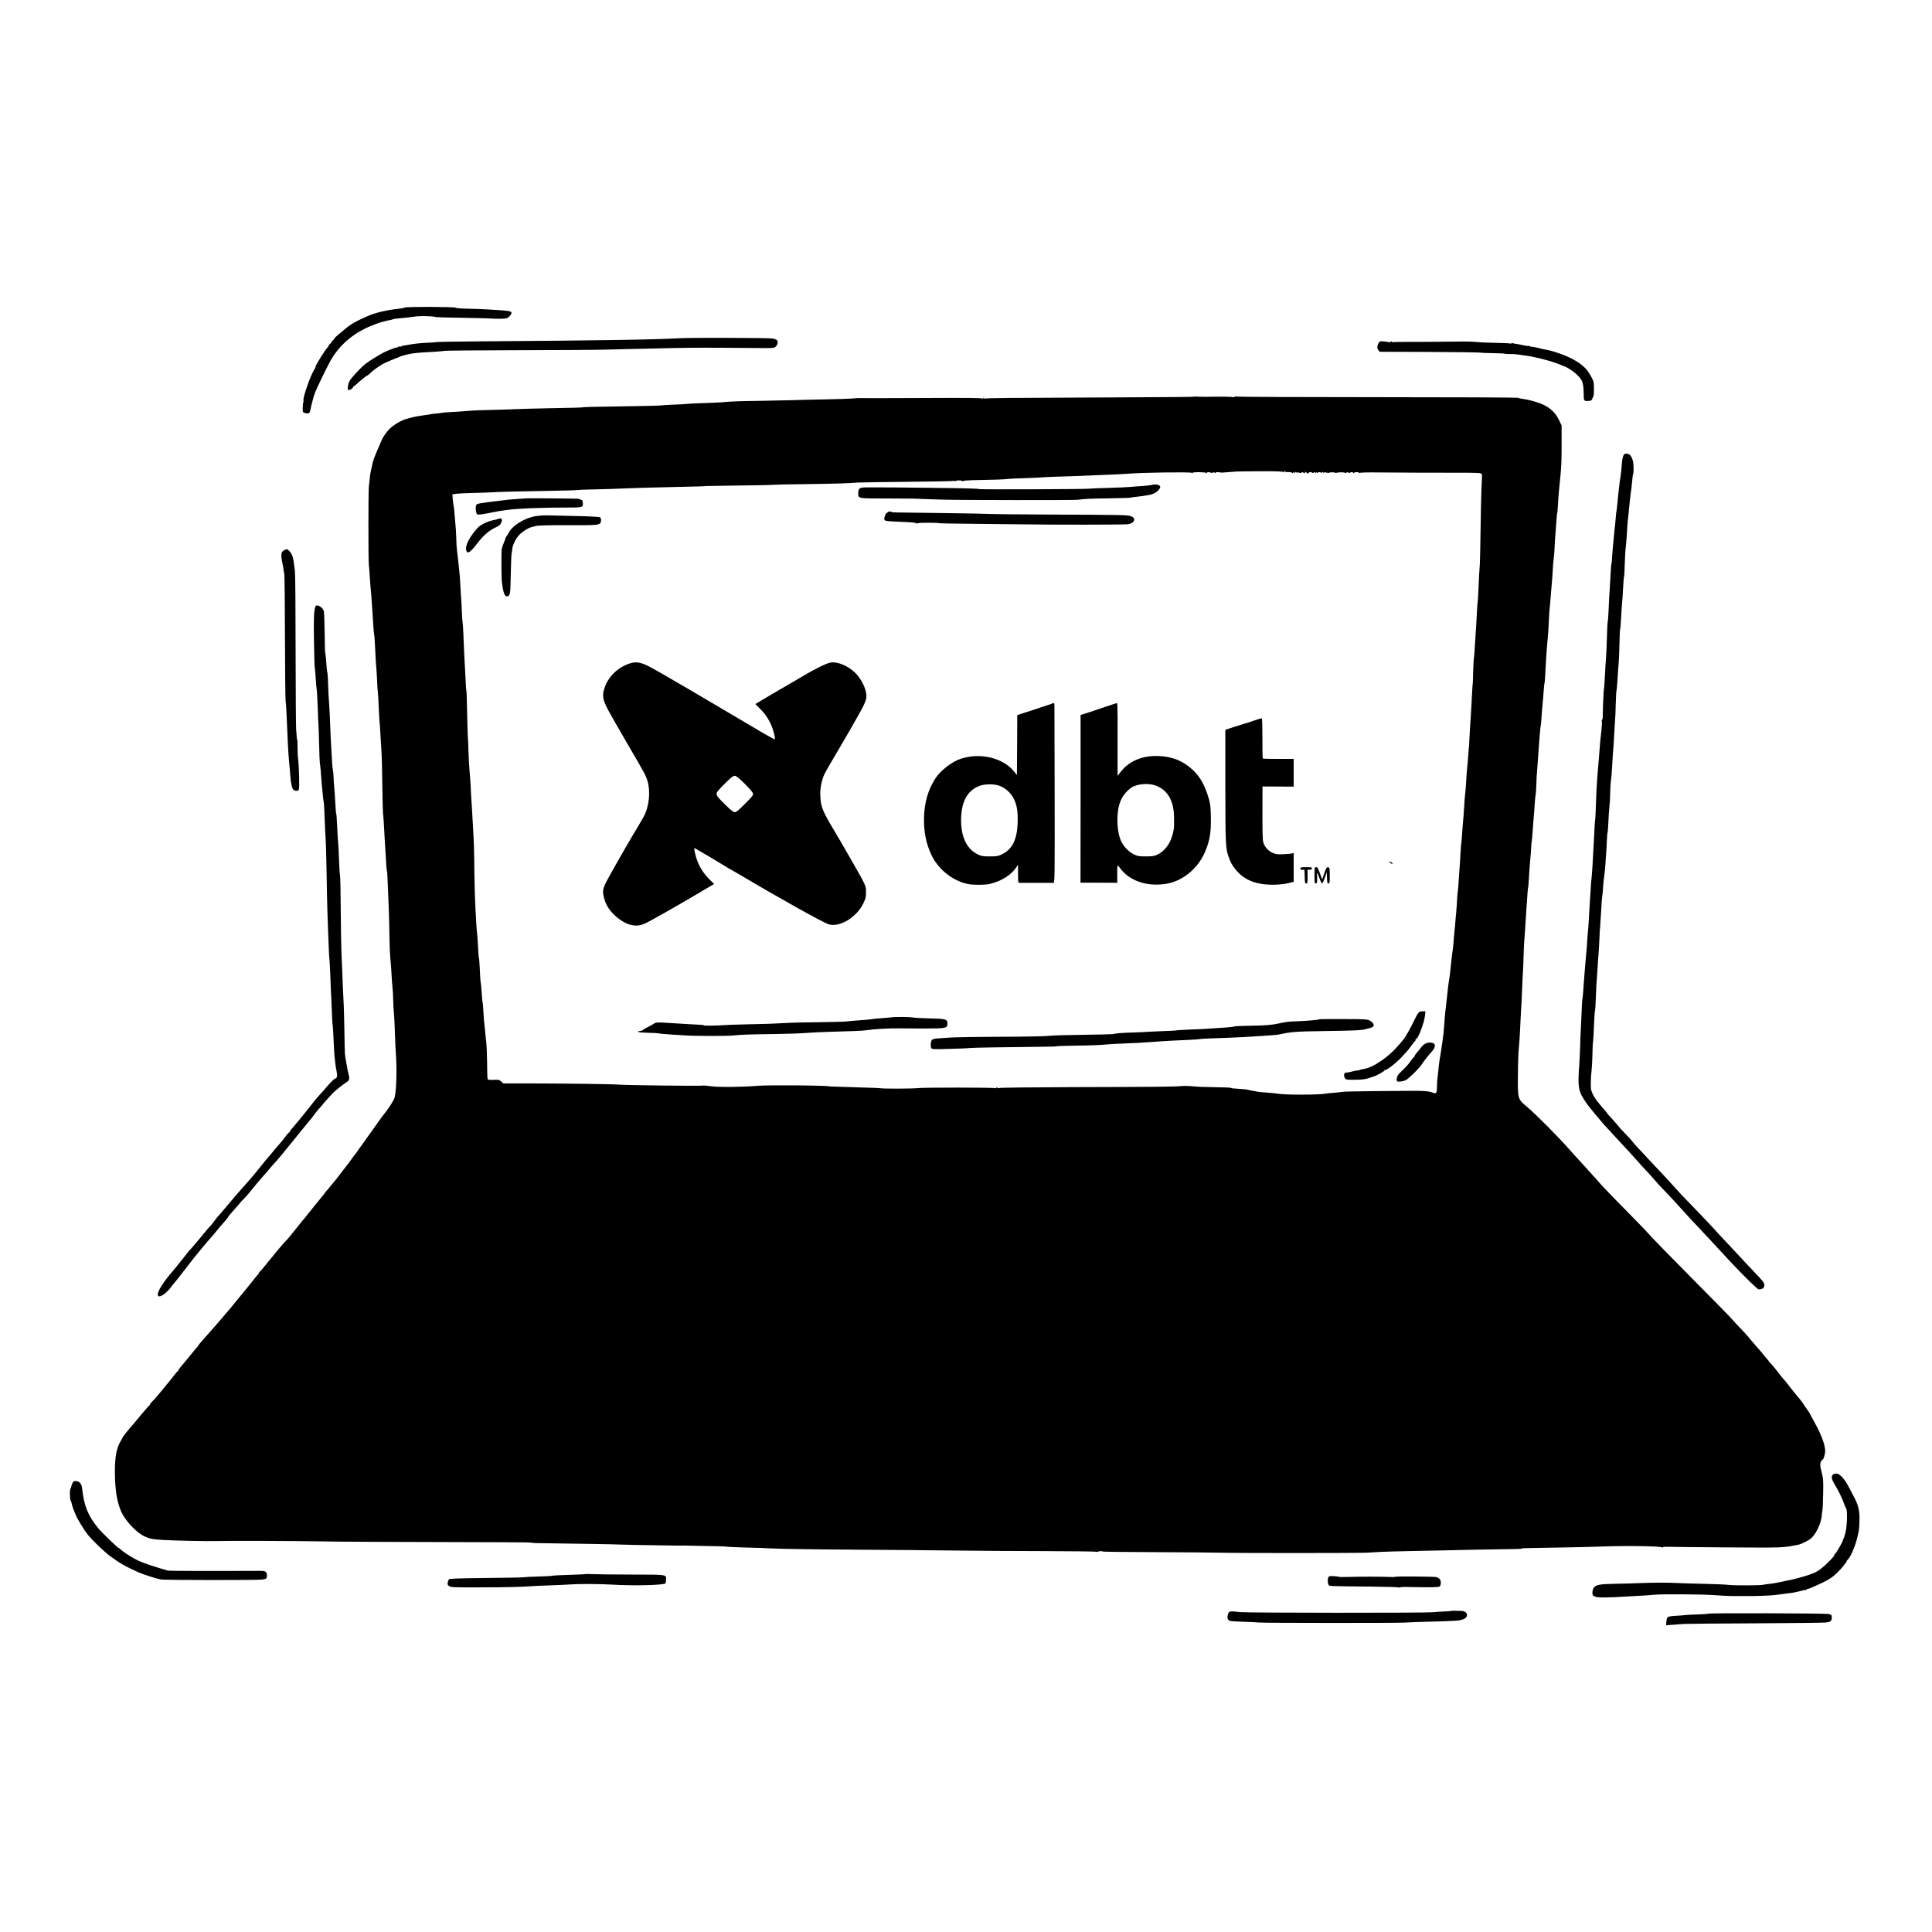 <?xml version="1.0" standalone="no"?>
<!DOCTYPE svg PUBLIC "-//W3C//DTD SVG 20010904//EN"
 "http://www.w3.org/TR/2001/REC-SVG-20010904/DTD/svg10.dtd">
<svg version="1.0" xmlns="http://www.w3.org/2000/svg"
 width="2600pt" height="2600pt" viewBox="0 0 2600 2600"
 preserveAspectRatio="xMidYMid meet">
<g transform="translate(0,2600) scale(0.1,-0.1)"
fill="#000000" stroke="none">
<path d="M5445 21861 c-6 -5 -37 -12 -70 -15 -167 -17 -321 -53 -430 -101
-154 -67 -233 -113 -307 -177 -14 -13 -51 -43 -82 -68 -30 -25 -55 -50 -56
-55 0 -6 -9 -17 -20 -25 -11 -8 -20 -19 -20 -25 0 -6 -9 -17 -20 -25 -11 -8
-20 -20 -20 -26 0 -7 -3 -14 -7 -16 -22 -9 -183 -268 -168 -268 4 0 -2 -12
-12 -27 -56 -85 -163 -392 -149 -428 2 -7 2 -16 -2 -20 -4 -3 -7 -35 -8 -71
-1 -64 0 -64 30 -72 48 -13 65 -4 72 37 9 54 43 180 61 231 20 56 170 365 213
440 120 207 294 358 530 459 30 13 59 24 65 26 5 1 22 7 36 13 27 11 98 31
134 38 53 10 66 13 74 18 8 5 50 10 176 21 28 3 86 10 130 16 72 9 247 5 268
-8 4 -2 148 -7 320 -9 171 -3 337 -6 367 -8 134 -9 247 -8 271 2 15 6 36 24
48 40 34 48 15 57 -131 67 -67 4 -148 9 -178 11 -30 3 -138 6 -240 9 -112 2
-186 8 -188 14 -4 13 -674 15 -687 2z"/>
<path d="M9140 21448 c-347 -19 -1023 -30 -2695 -42 -302 -2 -562 -7 -576 -10
-14 -3 -79 -8 -145 -10 -65 -3 -157 -13 -204 -22 -47 -9 -93 -17 -102 -18 -10
0 -18 -4 -18 -8 0 -4 -7 -5 -15 -2 -8 4 -22 1 -30 -6 -8 -7 -15 -10 -15 -7 0
8 -119 -37 -183 -70 -51 -25 -193 -115 -239 -150 -61 -47 -197 -194 -216 -234
-22 -46 -30 -119 -12 -119 20 0 60 24 60 37 0 7 4 13 9 13 4 0 23 14 41 32 45
42 140 120 140 113 0 -5 41 29 79 65 16 15 50 39 100 72 34 23 100 53 186 87
39 15 79 32 90 36 11 4 25 9 30 10 6 2 28 7 50 13 71 19 144 26 355 37 74 4
140 10 145 13 6 4 456 8 1000 9 545 1 1053 4 1130 7 77 2 266 7 420 10 154 3
397 9 540 12 229 6 493 6 1172 0 172 -1 184 0 203 20 27 27 34 68 15 87 -8 8
-36 18 -62 22 -70 9 -1095 12 -1253 3z"/>
<path d="M18556 21388 c-24 -37 -27 -75 -7 -100 l18 -22 649 -2 c357 -2 672
-6 699 -9 28 -4 114 -7 193 -8 78 -1 142 -4 142 -7 0 -3 28 -4 62 -4 35 1 88
-2 118 -7 30 -5 75 -12 100 -15 74 -10 83 -11 135 -24 28 -6 58 -13 67 -15 33
-7 172 -47 197 -57 46 -18 65 -26 109 -42 96 -36 213 -129 249 -199 18 -35 26
-97 26 -194 1 -84 4 -87 98 -74 7 1 30 48 36 71 5 22 5 151 -1 176 -9 44 -66
141 -108 185 -58 62 -144 117 -258 166 -92 40 -225 81 -284 89 -16 2 -52 10
-80 18 -28 8 -68 16 -89 18 -21 1 -41 6 -43 10 -3 5 -9 6 -14 3 -5 -3 -40 1
-77 10 -37 8 -82 17 -99 19 -17 1 -36 6 -43 10 -6 4 -11 2 -11 -4 0 -6 -5 -8
-11 -4 -7 4 -93 8 -193 10 -100 1 -215 6 -256 11 -41 4 -124 8 -185 7 -60 -1
-200 -2 -310 -3 -110 -2 -293 -2 -406 -2 -113 0 -215 -1 -227 -4 -12 -2 -22 1
-22 7 0 7 -4 7 -13 -1 -8 -6 -16 -9 -18 -7 -2 2 -32 6 -66 10 -57 6 -63 5 -77
-16z"/>
<path d="M16064 20661 c-2 -3 -386 -6 -852 -8 -1740 -7 -1927 -9 -1941 -17
-11 -7 -12 -6 -6 5 8 12 6 12 -8 0 -14 -11 -17 -11 -17 0 0 11 -2 11 -10 -1
-5 -8 -10 -10 -10 -4 0 9 -202 11 -762 8 -699 -3 -803 -3 -893 -1 -16 1 -59
-2 -95 -6 -36 -3 -209 -9 -385 -12 -176 -3 -358 -8 -405 -10 -47 -2 -242 -6
-435 -9 -336 -5 -391 -7 -535 -20 -36 -3 -148 -8 -250 -11 -102 -3 -196 -7
-210 -10 -14 -3 -92 -7 -175 -10 -82 -3 -163 -8 -180 -11 -16 -3 -181 -7 -365
-10 -409 -6 -675 -11 -675 -14 0 -4 -144 -9 -465 -14 -190 -4 -392 -9 -450
-12 -58 -3 -190 -7 -295 -10 -187 -3 -231 -5 -390 -17 -44 -4 -125 -9 -180
-12 -55 -3 -111 -7 -125 -10 -14 -3 -54 -8 -89 -11 -36 -3 -68 -7 -71 -9 -4
-2 -47 -9 -96 -15 -49 -6 -114 -18 -144 -26 -30 -9 -62 -17 -70 -19 -68 -14
-189 -84 -245 -144 -32 -33 -87 -113 -95 -136 -1 -5 -16 -39 -32 -75 -49 -109
-86 -203 -92 -235 -2 -11 -11 -51 -20 -90 -15 -67 -18 -88 -32 -235 -8 -85 -8
-990 0 -1055 3 -27 9 -90 11 -140 3 -49 7 -106 9 -125 7 -71 16 -178 22 -275
3 -55 7 -116 9 -135 2 -19 6 -84 9 -144 4 -60 9 -112 11 -116 3 -5 7 -59 10
-122 3 -62 8 -149 10 -193 2 -44 6 -102 9 -130 3 -27 8 -108 11 -180 3 -71 7
-141 10 -155 3 -14 7 -88 10 -165 3 -77 7 -158 9 -180 5 -45 13 -160 21 -310
4 -55 8 -134 11 -175 2 -41 7 -232 9 -425 3 -192 7 -359 9 -370 5 -24 14 -162
21 -310 3 -60 7 -135 10 -165 2 -30 7 -106 10 -169 3 -63 8 -118 11 -123 5 -7
10 -107 19 -348 2 -58 6 -166 9 -240 3 -74 6 -216 7 -315 1 -99 6 -216 10
-260 8 -77 14 -152 24 -335 3 -47 7 -95 9 -108 3 -12 6 -73 7 -135 1 -61 6
-148 11 -192 4 -44 10 -156 12 -250 3 -93 8 -213 12 -265 17 -220 9 -516 -15
-608 -13 -45 -88 -161 -164 -252 -6 -8 -42 -57 -79 -110 -38 -52 -74 -104 -82
-115 -8 -11 -42 -58 -75 -105 -33 -47 -64 -90 -69 -95 -5 -6 -17 -24 -27 -40
-11 -17 -31 -44 -45 -61 -14 -17 -32 -41 -40 -54 -12 -18 -63 -85 -118 -155
-4 -5 -29 -38 -55 -72 -26 -34 -53 -68 -60 -75 -6 -7 -30 -36 -52 -63 -21 -28
-42 -52 -46 -55 -3 -3 -23 -27 -43 -55 -21 -27 -50 -63 -65 -80 -14 -16 -42
-50 -61 -75 -19 -25 -37 -47 -40 -50 -3 -3 -21 -25 -40 -50 -19 -25 -41 -52
-49 -61 -18 -19 -19 -20 -121 -149 -68 -86 -117 -144 -161 -189 -21 -21 -157
-185 -234 -281 -32 -41 -69 -85 -82 -96 -13 -12 -23 -26 -23 -32 0 -6 -3 -12
-8 -14 -4 -1 -41 -46 -82 -98 -41 -52 -77 -97 -80 -100 -3 -3 -44 -52 -90
-109 -47 -57 -101 -123 -120 -147 -63 -77 -252 -295 -354 -408 -39 -43 -73
-83 -75 -89 -2 -7 -9 -17 -16 -23 -6 -6 -27 -31 -46 -54 -81 -100 -153 -187
-180 -218 -16 -19 -29 -38 -29 -42 0 -5 -3 -10 -8 -12 -4 -1 -32 -34 -62 -73
-29 -38 -61 -77 -69 -87 -9 -9 -27 -31 -41 -49 -14 -18 -30 -38 -36 -44 -6 -6
-33 -38 -59 -70 -27 -33 -61 -72 -77 -86 -15 -14 -28 -31 -28 -37 0 -5 -3 -12
-8 -14 -4 -1 -32 -32 -62 -67 -30 -36 -62 -72 -70 -82 -8 -9 -25 -29 -37 -45
-12 -16 -36 -44 -53 -63 -42 -45 -140 -168 -140 -176 0 -3 -11 -22 -23 -43
-59 -94 -83 -220 -81 -432 3 -240 28 -394 86 -525 51 -115 199 -275 302 -325
78 -39 117 -46 276 -55 171 -9 583 -17 670 -14 141 5 1184 2 1520 -5 173 -4
863 -7 1533 -8 669 -1 1217 -4 1217 -7 0 -3 26 -6 58 -7 744 -11 1014 -15
1142 -20 85 -3 286 -7 445 -9 160 -2 310 -5 335 -5 25 -1 50 -1 55 0 6 1 14 2
18 1 5 -1 134 -3 288 -6 153 -2 282 -6 287 -9 5 -3 123 -8 263 -12 140 -3 274
-8 299 -10 115 -8 585 -15 1230 -19 388 -2 955 -7 1260 -11 305 -4 864 -8
1242 -8 379 -1 688 -5 688 -9 0 -5 6 -5 13 0 14 9 67 12 67 3 0 -3 312 -6 693
-8 380 -1 771 -5 867 -7 234 -7 1880 -6 2000 0 52 3 138 8 190 11 52 3 214 7
360 10 146 2 326 6 400 8 146 5 886 19 1037 20 51 1 93 3 93 6 0 6 -18 5 499
14 211 3 458 9 550 13 323 13 816 7 840 -11 10 -8 13 -8 8 0 -4 7 17 9 66 8
40 -2 403 -5 807 -8 779 -5 738 -6 960 38 14 3 57 21 95 41 55 28 79 48 110
91 51 70 92 173 100 250 3 33 8 71 11 84 3 14 7 113 9 220 3 181 2 202 -21
290 -20 78 -22 100 -13 128 6 18 17 36 24 38 12 5 17 16 32 74 22 81 -28 232
-149 449 -32 58 -58 106 -58 108 0 2 -17 27 -38 56 -22 29 -41 57 -43 63 -2 6
-20 30 -39 54 -19 23 -60 72 -90 109 -30 37 -64 79 -75 95 -18 25 -29 38 -84
101 -9 11 -39 49 -66 85 -28 36 -64 80 -82 97 -18 18 -30 33 -28 33 2 0 -7 12
-21 27 -13 14 -35 39 -47 55 -32 42 -45 57 -115 135 -34 39 -72 84 -84 99 -21
28 -68 79 -168 183 -25 26 -67 72 -93 102 -27 30 -266 272 -530 539 -265 267
-504 512 -532 545 -27 32 -113 122 -190 200 -234 237 -469 479 -495 512 -14
17 -54 62 -90 100 -36 39 -77 85 -92 103 -15 18 -56 63 -90 99 -35 36 -92 100
-128 141 -151 173 -459 483 -587 591 -119 100 -119 98 -116 434 1 149 7 311
13 360 5 50 13 155 16 235 3 80 7 163 9 185 5 69 16 274 21 420 3 77 7 167 10
200 2 33 6 130 8 215 3 85 7 175 10 200 3 25 10 128 16 230 6 102 12 201 14
220 2 19 7 82 10 139 3 57 8 107 11 110 2 4 7 59 10 122 6 104 10 164 20 274
3 22 7 82 10 133 3 52 7 97 9 100 2 4 7 57 11 119 4 61 8 124 10 140 2 15 6
69 10 118 10 154 16 219 21 241 3 12 7 75 9 140 2 66 6 139 9 164 2 25 9 124
16 220 6 96 13 191 15 210 2 19 7 71 10 114 3 44 8 82 10 86 2 3 7 53 10 111
4 57 8 120 11 139 2 19 6 64 9 100 12 166 17 215 21 222 2 3 7 64 10 135 3 70
7 144 9 163 2 19 6 80 9 135 4 55 9 120 12 145 7 60 13 151 19 284 2 60 7 124
9 141 3 17 8 69 11 116 6 86 13 159 20 239 3 25 7 90 10 145 2 55 8 132 14
170 5 39 10 99 11 135 1 36 3 81 5 100 3 33 8 102 21 284 3 44 7 83 9 87 3 3
7 53 10 110 3 57 8 122 10 144 2 22 7 72 10 110 3 39 8 88 11 110 15 142 19
228 19 455 l0 255 -37 76 c-46 94 -111 156 -214 205 -69 32 -191 66 -282 78
-24 3 -49 9 -55 13 -7 4 -860 8 -1897 8 -1037 0 -1890 4 -1897 8 -6 4 -14 3
-18 -3 -4 -6 -11 -8 -16 -4 -9 5 -142 7 -389 4 -41 0 -90 1 -108 3 -18 2 -35
1 -38 -2z m1208 -1014 c6 -9 8 -9 8 1 0 6 5 12 11 12 5 0 8 -3 5 -8 -2 -4 15
-6 39 -5 24 1 47 -2 50 -8 5 -7 11 -6 21 2 11 9 14 8 14 -2 0 -11 2 -11 10 1
9 13 11 13 20 0 7 -11 10 -11 10 -2 0 8 5 10 13 5 18 -11 36 -12 43 -2 3 5 11
6 17 2 18 -11 38 -12 31 -2 -9 15 8 10 28 -8 15 -13 19 -14 16 -3 -3 16 39 23
48 9 3 -5 14 -4 25 1 14 8 19 7 19 -2 0 -9 3 -9 10 2 9 13 10 13 10 0 0 -9 3
-11 8 -5 10 14 52 14 52 1 0 -6 5 -4 10 4 9 13 11 13 20 0 6 -10 10 -11 10 -3
0 9 7 10 23 5 19 -7 42 -8 50 -2 8 6 77 5 77 -3 0 -4 5 -5 11 -2 15 10 110 12
115 3 3 -5 14 -4 24 2 13 7 21 7 25 0 4 -6 12 -7 18 -3 21 13 47 13 47 0 0 -7
3 -8 8 -2 10 14 65 15 74 1 4 -6 8 -6 8 -1 0 6 92 9 262 7 293 -3 679 -4 1018
-4 298 1 350 -2 359 -16 7 -12 7 -26 -3 -227 -3 -60 -8 -297 -11 -525 -3 -228
-8 -435 -10 -460 -6 -74 -15 -226 -20 -368 -3 -74 -7 -137 -9 -140 -2 -4 -8
-75 -11 -157 -4 -83 -9 -170 -11 -195 -2 -25 -6 -85 -9 -135 -9 -163 -16 -255
-21 -277 -2 -13 -6 -95 -9 -183 -2 -88 -5 -162 -6 -165 -2 -6 -3 -16 -13 -205
-8 -153 -15 -269 -21 -355 -3 -30 -7 -107 -10 -170 -2 -63 -7 -131 -10 -150
-2 -19 -7 -75 -10 -125 -3 -49 -8 -106 -11 -124 -2 -19 -7 -73 -9 -120 -7
-120 -15 -221 -20 -251 -2 -14 -7 -74 -10 -135 -4 -60 -8 -126 -10 -145 -4
-35 -9 -95 -21 -265 -3 -49 -7 -92 -9 -95 -2 -3 -6 -61 -10 -130 -3 -69 -8
-143 -10 -165 -2 -22 -6 -85 -10 -140 -3 -55 -8 -122 -10 -150 -3 -27 -8 -72
-11 -100 -2 -27 -7 -90 -9 -140 -3 -49 -7 -103 -9 -120 -3 -16 -7 -70 -11
-120 -4 -49 -8 -101 -11 -115 -2 -14 -6 -65 -10 -115 -3 -49 -8 -99 -10 -110
-6 -30 -27 -209 -39 -335 -3 -30 -10 -80 -16 -110 -5 -31 -11 -78 -14 -105 -2
-28 -7 -68 -9 -90 -20 -157 -35 -305 -41 -410 -4 -69 -9 -119 -25 -225 -7 -41
-14 -91 -16 -110 -3 -19 -11 -71 -19 -115 -7 -44 -13 -87 -13 -95 0 -16 -8
-88 -17 -160 -3 -25 -6 -76 -7 -115 -1 -88 -8 -99 -55 -80 -47 20 -127 27
-293 25 -74 -1 -304 -3 -510 -4 -206 -2 -388 -6 -405 -9 -16 -3 -70 -9 -120
-13 -49 -3 -99 -8 -110 -11 -91 -19 -573 -19 -660 0 -11 3 -65 8 -120 12 -97
6 -123 9 -175 20 -14 3 -41 8 -60 11 -19 3 -38 8 -41 10 -6 3 -161 16 -199 17
-8 0 -19 3 -25 7 -5 4 -104 8 -220 9 -115 1 -247 6 -293 12 -46 5 -116 7 -155
3 -94 -9 -289 -11 -1462 -14 -552 -2 -985 -7 -992 -12 -7 -5 -14 -5 -18 2 -5
8 -11 8 -21 -1 -8 -6 -14 -8 -14 -3 0 10 -969 10 -1035 1 -51 -8 -450 -10
-490 -3 -16 3 -133 8 -260 11 -281 8 -440 13 -440 14 0 14 -819 21 -963 9
-203 -17 -524 -21 -626 -7 -56 7 -105 12 -111 10 -24 -8 -1042 4 -1145 13 -75
7 -720 15 -1211 16 l-336 0 -28 26 c-26 24 -34 25 -104 22 -55 -2 -76 0 -77
10 -1 6 -3 13 -4 15 -1 1 -4 99 -5 217 -2 118 -6 229 -9 245 -2 17 -7 62 -11
100 -3 39 -8 90 -11 115 -10 78 -13 112 -19 224 -3 60 -8 112 -10 116 -2 3 -7
47 -10 96 -8 109 -13 169 -15 169 -3 0 -9 86 -14 203 -3 68 -8 127 -11 132 -3
4 -7 60 -10 123 -3 64 -8 135 -10 159 -20 177 -37 541 -41 868 -3 305 -6 414
-18 605 -3 50 -8 144 -12 210 -3 66 -8 140 -10 165 -3 25 -6 90 -8 145 -2 55
-9 152 -15 215 -6 63 -13 189 -16 280 -2 91 -7 192 -10 225 -2 33 -6 180 -9
327 -2 147 -7 271 -10 276 -3 5 -8 78 -11 163 -4 85 -9 177 -11 204 -3 48 -7
122 -19 414 -3 74 -8 138 -10 142 -3 4 -7 72 -10 150 -3 79 -8 162 -10 184 -2
22 -7 96 -10 165 -3 69 -10 161 -16 205 -5 44 -12 104 -14 133 -3 29 -9 83
-14 120 -5 37 -10 106 -10 153 -2 86 -7 165 -16 249 -3 25 -7 78 -10 119 -3
40 -7 77 -10 81 -2 4 -7 41 -11 82 l-6 75 53 8 c30 4 133 9 229 11 96 2 211 6
255 9 93 6 363 13 800 20 171 3 324 7 340 10 17 3 138 8 270 10 132 3 274 7
315 10 119 6 369 13 725 21 339 7 420 10 420 13 0 1 189 4 420 7 231 2 443 6
470 9 28 3 237 8 465 10 390 5 553 10 695 21 33 2 329 7 659 10 329 3 604 8
612 11 8 3 20 3 28 0 8 -3 17 -3 20 1 11 10 86 9 86 -2 0 -7 3 -8 8 -1 4 6 59
11 127 13 281 5 445 10 472 16 15 3 120 8 233 11 113 4 219 8 235 11 17 2 118
7 225 10 107 3 220 6 250 8 30 2 136 6 235 10 188 6 382 16 450 21 182 16 835
25 853 12 7 -6 12 -6 12 0 0 13 173 11 182 -2 5 -6 8 -6 8 1 0 12 38 13 55 2
6 -4 17 -3 25 2 9 5 20 4 29 -3 11 -9 13 -9 8 0 -6 10 37 12 78 3 6 -1 12 -1
15 0 3 1 43 4 90 7 47 2 86 6 87 7 2 1 145 3 320 4 239 1 319 -2 325 -11z"/>
<path d="M15509 19476 c-5 -5 -115 -17 -201 -21 -36 -2 -88 -6 -115 -9 -26 -3
-154 -8 -283 -12 -129 -3 -248 -8 -265 -11 -37 -6 -1457 -12 -1468 -5 -14 7
-140 11 -652 17 -456 6 -658 7 -862 6 -97 -1 -113 -12 -113 -76 0 -76 -15 -73
387 -73 197 -1 358 -1 358 -2 0 -1 213 -9 400 -14 224 -7 1757 -8 1805 -2 98
13 188 17 437 20 150 2 276 6 280 9 4 3 37 8 73 11 36 4 77 9 90 11 14 3 43 8
65 11 77 10 135 43 165 96 15 25 -14 48 -59 48 -21 0 -40 -2 -42 -4z"/>
<path d="M7077 19293 c-1 -1 -45 -4 -97 -7 -52 -3 -113 -8 -135 -10 -22 -3
-80 -10 -130 -16 -151 -18 -168 -20 -237 -31 -62 -10 -67 -13 -73 -39 -8 -36
2 -102 16 -111 17 -10 63 -3 259 36 14 3 41 8 60 10 19 3 49 7 65 10 146 22
483 36 897 35 126 0 147 8 142 52 -1 12 -3 28 -3 35 -1 11 -20 20 -61 31 -15
3 -700 9 -703 5z"/>
<path d="M11950 19108 c0 -4 -6 -8 -13 -8 -13 0 -37 -53 -37 -83 0 -30 11 -31
280 -42 97 -4 147 -10 152 -18 4 -7 8 -7 8 -2 0 6 55 10 145 10 80 0 145 -2
145 -5 0 -3 199 -7 443 -9 243 -2 546 -5 672 -7 397 -7 1393 -6 1434 1 95 16
116 86 34 110 -52 15 -88 16 -1043 20 -437 2 -829 6 -870 9 -41 3 -336 8 -655
12 -675 8 -645 7 -645 15 0 3 -11 5 -25 5 -14 0 -25 -4 -25 -8z"/>
<path d="M7210 19054 c-153 -25 -315 -126 -367 -229 -9 -16 -21 -37 -28 -45
-8 -8 -13 -17 -12 -20 1 -3 -5 -24 -15 -45 -23 -56 -30 -76 -36 -105 -6 -33
-5 -383 2 -440 19 -162 42 -213 85 -191 27 15 30 38 35 306 3 127 7 244 10
260 4 17 8 50 11 74 7 59 57 151 108 198 40 37 112 80 145 88 10 3 37 10 62
16 31 8 162 12 425 11 435 -2 448 0 453 60 2 28 -1 39 -16 47 -11 6 -138 13
-303 16 -156 3 -327 7 -379 9 -53 2 -132 -2 -180 -10z"/>
<path d="M6710 19018 c-14 -5 -47 -14 -75 -19 -27 -5 -82 -24 -120 -43 -57
-28 -81 -48 -124 -102 -98 -122 -139 -223 -111 -274 18 -34 56 -6 137 100 87
115 166 183 266 229 37 16 52 31 63 58 19 45 4 67 -36 51z"/>
<path d="M8483 17074 c-152 -46 -282 -163 -337 -304 -52 -131 -41 -189 74
-390 21 -36 49 -85 62 -110 14 -25 83 -144 153 -265 240 -411 256 -440 277
-510 46 -148 24 -354 -52 -490 -24 -43 -123 -211 -150 -255 -51 -82 -324 -562
-353 -621 -24 -47 -40 -94 -41 -120 -3 -47 19 -131 49 -189 62 -121 208 -240
327 -267 79 -18 131 -10 219 34 66 33 435 242 579 328 14 8 92 54 173 102
l148 87 -43 41 c-95 90 -162 194 -196 306 -24 76 -35 142 -25 136 49 -26 415
-244 435 -258 15 -10 29 -19 32 -19 2 0 71 -40 153 -88 513 -305 1119 -643
1188 -662 147 -41 370 94 461 278 33 68 38 86 38 152 1 93 7 80 -237 505 -66
116 -154 266 -195 335 -162 270 -182 325 -183 495 -1 80 23 187 56 257 13 26
54 99 91 162 38 63 76 128 84 143 9 15 41 71 72 123 31 52 65 111 76 130 11
19 55 96 97 170 116 202 145 266 145 322 0 97 -72 241 -162 324 -93 86 -225
140 -314 129 -64 -8 -252 -104 -518 -266 -17 -10 -38 -22 -46 -26 -8 -4 -114
-66 -235 -137 l-220 -131 66 -66 c69 -68 120 -146 157 -239 23 -58 46 -154 40
-169 -2 -5 -88 42 -193 104 -104 62 -302 179 -440 260 -303 180 -791 466 -860
504 -27 16 -84 48 -125 71 -164 94 -235 112 -327 84z m1538 -1620 c66 -66 109
-116 112 -132 5 -24 -9 -41 -107 -139 -84 -85 -118 -113 -138 -113 -19 0 -51
26 -125 98 -110 108 -127 132 -117 164 3 12 53 68 111 125 78 78 110 103 130
103 20 0 52 -26 134 -106z"/>
<path d="M14155 16530 c-11 -5 -120 -41 -242 -81 l-223 -72 -2 -404 -3 -404
-31 40 c-148 193 -468 270 -735 176 -118 -42 -269 -161 -334 -265 -98 -155
-145 -321 -150 -527 -4 -182 26 -338 95 -488 89 -198 285 -357 492 -401 70
-15 233 -15 297 0 158 37 297 125 362 231 l19 30 0 -122 c0 -110 2 -123 18
-124 22 -1 442 -1 462 0 13 1 15 137 13 1173 -2 645 -3 1190 -3 1211 0 39 -3
41 -35 27z m-706 -1104 c84 -31 159 -100 198 -183 39 -84 52 -164 48 -303 -5
-237 -71 -371 -215 -439 -48 -23 -68 -26 -160 -26 -92 0 -112 3 -160 26 -153
73 -233 246 -226 489 7 237 94 383 261 438 71 23 186 22 254 -2z"/>
<path d="M14915 16501 c-60 -21 -169 -57 -241 -81 l-132 -42 0 -1129 -1 -1128
247 0 248 -1 -1 108 c0 59 1 113 3 120 2 7 16 -5 32 -27 125 -171 354 -254
610 -217 232 32 447 209 543 446 59 146 76 251 72 450 -2 132 -7 180 -24 240
-55 190 -116 302 -219 399 -132 123 -277 181 -467 187 -218 7 -395 -70 -508
-219 l-37 -49 0 304 c-1 167 0 387 0 491 0 103 -3 187 -7 186 -4 0 -57 -17
-118 -38z m613 -1065 c92 -25 172 -89 214 -171 42 -84 58 -163 58 -288 0 -128
0 -124 -17 -197 -32 -133 -109 -236 -211 -283 -38 -18 -66 -22 -152 -22 -94 0
-111 3 -160 27 -63 31 -127 93 -163 159 -50 91 -71 253 -53 412 16 145 70 245
177 325 63 47 206 65 307 38z"/>
<path d="M16880 16304 c-52 -17 -96 -32 -97 -33 -3 -1 -10 -3 -20 -5 -5 -1
-68 -21 -141 -44 l-132 -43 0 -757 c1 -802 3 -844 49 -966 25 -68 37 -89 80
-146 118 -154 286 -221 536 -216 65 2 140 10 183 21 l72 18 0 194 0 193 -27
-6 c-16 -3 -69 -8 -118 -10 -79 -3 -97 0 -141 20 -61 28 -108 83 -124 143 -10
41 -12 161 -10 643 l0 106 210 -1 210 -1 0 186 0 187 -205 0 c-113 0 -208 2
-211 6 -3 3 -6 125 -5 271 0 146 -3 267 -7 269 -4 2 -50 -11 -102 -29z"/>
<path d="M18694 14403 c12 -22 44 -34 52 -21 4 7 3 8 -4 4 -7 -4 -12 -2 -12 5
0 7 -3 9 -7 6 -3 -4 -13 -1 -21 6 -13 9 -14 9 -8 0z"/>
<path d="M17500 14312 c0 -13 8 -18 28 -17 l27 0 3 -92 c2 -83 5 -93 21 -93
17 0 18 9 18 93 l-1 92 28 0 c20 0 30 5 32 18 2 15 -7 17 -77 17 -69 0 -79 -2
-79 -18z"/>
<path d="M17690 14220 c0 -87 3 -110 14 -110 20 0 23 16 21 90 -3 61 -2 63 11
35 7 -16 20 -52 30 -78 9 -26 22 -46 28 -44 6 2 22 36 36 77 l25 73 3 -77 c2
-56 6 -76 16 -76 20 0 23 15 21 120 0 89 -2 95 -22 98 -21 3 -28 -9 -66 -123
l-14 -39 -18 49 c-39 108 -44 115 -64 115 -20 0 -21 -6 -21 -110z"/>
<path d="M19083 12362 c-12 -16 -38 -64 -58 -108 -39 -81 -107 -204 -130 -233
-117 -144 -198 -223 -315 -302 -94 -64 -165 -96 -235 -106 -22 -3 -45 -9 -51
-14 -6 -5 -13 -6 -16 -4 -3 3 -36 -3 -74 -13 -38 -11 -77 -18 -87 -16 -26 4
-38 -35 -21 -68 16 -31 20 -31 184 -28 55 1 103 8 140 21 30 11 63 21 73 24
27 6 137 69 137 77 0 5 5 8 11 8 28 0 169 112 232 185 39 44 73 82 77 85 3 3
23 30 45 60 22 30 43 57 47 58 5 2 8 10 8 18 0 8 4 14 9 14 26 0 108 217 118
313 l6 57 -40 0 c-32 0 -43 -6 -60 -28z"/>
<path d="M11990 12309 c-36 -4 -108 -11 -160 -14 -52 -4 -98 -9 -101 -11 -4
-2 -74 -9 -155 -14 -82 -6 -162 -13 -179 -16 -16 -3 -169 -8 -340 -10 -170 -2
-346 -5 -390 -7 -261 -14 -367 -17 -610 -22 -148 -3 -292 -8 -320 -11 -76 -7
-265 -10 -265 -3 0 3 -6 6 -12 6 -38 1 -383 22 -478 28 -129 9 -158 7 -181
-12 -8 -6 -43 -26 -79 -44 -36 -18 -68 -36 -71 -42 -3 -5 -9 -8 -13 -8 -3 1
-8 0 -11 0 -3 -1 -9 -3 -15 -4 -5 -1 -16 -3 -22 -4 -7 -2 -4 -6 7 -10 11 -5
71 -9 133 -10 62 -1 118 -4 125 -6 15 -5 128 -15 217 -20 36 -1 102 -6 147 -9
105 -9 581 -10 653 -1 93 11 223 15 530 19 162 2 358 8 435 14 77 6 223 14
325 16 275 7 450 14 495 21 124 18 292 27 450 26 538 -5 602 -3 633 21 6 6 12
26 12 44 0 58 -21 64 -236 69 -104 2 -200 7 -214 10 -42 10 -241 13 -310 4z"/>
<path d="M17757 12284 c-10 -9 -151 -22 -307 -28 -120 -5 -144 -8 -250 -31
-95 -20 -172 -26 -386 -29 -105 -2 -195 -6 -201 -9 -10 -6 -100 -15 -228 -22
-44 -2 -105 -6 -135 -9 -30 -3 -136 -8 -235 -11 -99 -4 -183 -9 -188 -12 -4
-2 -71 -6 -150 -8 -78 -3 -169 -7 -202 -9 -33 -3 -134 -8 -225 -11 -153 -4
-216 -9 -280 -22 -14 -2 -194 -6 -400 -9 -206 -2 -411 -8 -455 -14 -44 -5
-235 -10 -425 -11 -516 -2 -878 -7 -940 -14 -30 -3 -86 -7 -123 -9 -63 -3 -90
-13 -93 -36 -1 -6 -3 -11 -4 -12 -7 -9 -6 -66 2 -81 9 -18 23 -19 249 -12 131
3 249 8 261 11 23 5 513 13 956 17 122 0 222 4 222 7 0 3 107 6 238 8 231 3
351 8 442 17 25 3 101 7 170 10 189 7 340 15 385 20 22 2 94 7 160 11 66 3
140 8 165 10 25 2 115 6 200 9 85 4 158 9 162 11 7 4 140 11 403 19 119 4 267
12 470 26 146 10 179 13 220 22 148 32 206 36 610 42 382 5 482 10 535 26 19
5 46 12 60 15 14 3 31 11 39 19 21 20 0 56 -46 81 -34 18 -60 19 -355 20 -175
0 -319 0 -321 -2z"/>
<path d="M19175 11951 c-17 -10 -38 -29 -47 -42 -8 -13 -32 -42 -51 -64 -20
-22 -37 -45 -37 -50 0 -6 -8 -18 -17 -26 -10 -9 -25 -26 -33 -39 -27 -42 -64
-84 -123 -140 -32 -30 -59 -62 -60 -70 -2 -8 -5 -19 -8 -25 -3 -5 -4 -16 -3
-22 1 -7 2 -17 3 -22 2 -15 84 -5 121 14 37 19 177 156 207 202 31 49 84 116
134 172 73 81 64 131 -23 131 -18 0 -47 -8 -63 -19z"/>
<path d="M21868 19892 c-22 -4 -37 -57 -44 -158 -2 -44 -9 -104 -14 -134 -9
-53 -14 -94 -25 -190 -2 -25 -7 -63 -9 -85 -3 -22 -7 -71 -11 -110 -3 -38 -8
-77 -10 -85 -2 -8 -7 -46 -10 -85 -3 -38 -7 -83 -9 -100 -3 -16 -7 -64 -11
-105 -3 -41 -8 -93 -11 -115 -7 -60 -13 -131 -19 -223 -2 -46 -7 -87 -9 -91
-3 -4 -7 -63 -11 -131 -3 -69 -8 -154 -11 -190 -6 -79 -12 -187 -18 -338 -3
-62 -8 -116 -10 -121 -3 -4 -8 -101 -11 -217 -4 -115 -8 -229 -11 -254 -5 -62
-12 -174 -19 -309 -3 -62 -7 -116 -10 -120 -4 -7 -18 -336 -16 -388 0 -12 -3
-24 -8 -28 -5 -3 -7 -14 -4 -24 3 -11 0 -66 -6 -123 -19 -169 -21 -190 -25
-263 -3 -38 -7 -95 -10 -125 -12 -123 -28 -340 -31 -410 -2 -41 -6 -146 -9
-233 -2 -87 -7 -165 -10 -175 -2 -9 -8 -89 -11 -177 -4 -88 -9 -180 -11 -205
-2 -25 -6 -99 -9 -165 -3 -66 -10 -163 -15 -215 -6 -52 -13 -140 -15 -195 -3
-55 -7 -118 -9 -140 -2 -22 -6 -96 -10 -165 -3 -69 -9 -150 -11 -180 -11 -120
-17 -198 -20 -260 -2 -36 -4 -65 -5 -65 -1 0 -4 -31 -21 -235 -11 -143 -15
-184 -24 -320 -4 -46 -8 -87 -11 -91 -2 -4 -7 -79 -9 -166 -3 -87 -8 -185 -10
-218 -3 -33 -7 -141 -10 -240 -3 -99 -8 -209 -11 -245 -22 -283 -14 -354 54
-462 26 -41 52 -80 59 -88 7 -8 34 -42 60 -75 26 -33 53 -66 60 -73 6 -7 29
-33 50 -59 21 -26 54 -63 73 -83 19 -20 71 -76 115 -125 44 -49 103 -112 130
-141 28 -28 75 -80 106 -115 106 -119 164 -183 199 -219 19 -19 62 -67 95
-105 67 -78 64 -75 195 -211 52 -55 127 -136 165 -179 76 -86 150 -166 291
-314 50 -53 113 -120 140 -150 27 -30 63 -69 79 -86 17 -17 82 -87 145 -156
187 -201 378 -389 397 -390 51 -4 82 22 77 63 -3 28 -20 49 -142 177 -41 42
-94 99 -119 126 -72 78 -242 261 -308 330 -33 34 -71 76 -85 92 -14 17 -113
122 -220 234 -107 111 -215 223 -240 249 -25 26 -62 67 -83 91 -49 56 -216
236 -282 304 -27 29 -72 76 -99 106 -27 30 -79 86 -116 124 -36 39 -74 81 -83
95 -10 14 -52 60 -95 104 -42 43 -86 91 -98 107 -11 16 -49 58 -82 95 -34 36
-62 68 -62 70 0 4 -26 36 -81 98 -78 90 -113 146 -135 216 -9 32 -7 164 4 255
5 39 10 131 12 205 1 74 4 149 6 165 6 41 12 145 18 303 3 73 8 137 11 142 3
5 8 80 11 167 3 87 7 172 8 188 5 61 18 242 21 305 2 36 7 99 10 140 3 41 8
123 10 182 2 59 6 125 9 146 2 22 7 98 11 168 6 131 14 233 21 269 2 11 6 56
8 100 3 44 9 109 15 145 6 36 13 108 16 160 3 52 7 118 10 145 2 28 7 101 9
162 3 62 7 117 10 121 3 5 8 67 11 138 3 71 8 149 11 174 9 91 12 137 14 240
1 58 6 130 11 160 5 30 11 107 14 170 3 63 7 133 9 155 7 69 16 205 22 325 3
63 7 133 9 155 3 22 7 118 9 213 3 95 7 176 10 180 3 4 7 53 11 107 6 107 13
196 20 285 3 30 7 139 9 242 2 102 6 191 10 196 3 5 8 62 11 128 4 65 8 137 9
159 2 22 6 74 10 115 3 41 8 124 11 184 3 60 8 113 11 118 3 5 7 77 9 161 2
83 8 190 14 237 5 47 13 135 16 195 3 61 8 128 10 150 7 56 13 121 19 180 2
28 7 73 10 100 3 28 8 68 11 90 2 22 6 51 9 65 2 14 7 61 11 104 3 44 8 83 10
87 14 21 12 145 -2 192 -22 75 -51 100 -105 89z"/>
<path d="M3834 18600 c-51 -20 -59 -59 -35 -171 6 -30 14 -71 16 -90 2 -19 7
-47 11 -64 4 -16 8 -403 9 -860 1 -456 5 -841 9 -855 4 -14 9 -90 12 -170 15
-359 24 -535 35 -650 6 -58 13 -134 15 -170 3 -36 6 -74 8 -85 14 -74 19 -92
31 -109 16 -22 63 -25 76 -5 11 16 4 323 -9 412 -5 33 -8 106 -8 163 1 57 -2
104 -5 104 -3 0 -6 15 -6 33 -1 17 -4 66 -8 107 -3 41 -6 523 -7 1070 0 547
-4 1022 -9 1055 -4 33 -11 83 -14 110 -10 80 -27 125 -58 156 -31 32 -32 32
-63 19z"/>
<path d="M4245 17838 c-20 -55 -25 -147 -20 -448 3 -184 7 -348 10 -365 3 -16
7 -62 10 -102 6 -100 15 -203 20 -233 2 -14 7 -110 11 -215 3 -104 8 -210 10
-235 2 -25 6 -144 9 -265 2 -121 7 -229 9 -240 6 -30 17 -152 21 -225 2 -36 6
-81 9 -100 2 -19 7 -71 11 -115 4 -44 9 -83 11 -87 3 -4 7 -71 10 -150 7 -195
13 -313 18 -378 3 -30 7 -221 11 -425 3 -203 8 -437 11 -520 3 -82 7 -197 9
-255 8 -231 14 -357 19 -400 3 -25 8 -128 12 -230 3 -102 8 -205 10 -230 2
-25 6 -121 9 -215 3 -93 8 -180 10 -192 5 -20 9 -94 20 -323 2 -47 6 -107 10
-135 3 -27 8 -66 10 -85 2 -19 9 -59 15 -89 12 -63 7 -88 -20 -96 -17 -5 -83
-72 -141 -144 -15 -17 -46 -53 -71 -79 -24 -26 -52 -59 -63 -73 -72 -95 -292
-364 -322 -395 -7 -7 -13 -17 -13 -23 0 -6 -4 -11 -9 -11 -5 0 -23 -19 -40
-42 -37 -52 -75 -98 -121 -149 -19 -21 -44 -50 -55 -65 -11 -15 -37 -46 -57
-68 -20 -23 -71 -84 -112 -136 -101 -126 -157 -191 -281 -329 -47 -53 -162
-188 -230 -270 -16 -20 -42 -50 -58 -66 -15 -17 -40 -48 -55 -70 -15 -22 -36
-49 -48 -60 -19 -18 -69 -78 -178 -210 -36 -44 -113 -132 -126 -145 -3 -3 -18
-23 -35 -45 -16 -22 -32 -42 -35 -45 -4 -3 -24 -27 -45 -55 -20 -27 -54 -69
-74 -92 -150 -172 -232 -304 -215 -348 15 -38 115 29 179 119 11 16 27 36 36
45 9 9 67 81 128 161 61 80 117 152 124 160 6 9 30 38 52 65 22 28 45 56 52
63 7 7 29 34 50 60 21 26 52 63 70 82 46 51 71 81 101 119 26 32 56 68 121
141 17 19 31 38 31 41 0 7 15 25 98 118 31 35 64 73 72 84 8 10 28 31 44 46
16 14 65 71 109 126 43 55 98 120 121 145 23 25 68 77 100 115 32 39 73 86 92
105 26 27 168 199 212 255 4 6 43 53 85 105 43 52 92 113 110 135 18 21 46 55
62 75 17 19 43 53 58 75 15 23 45 59 67 82 22 23 40 44 40 46 0 4 72 84 140
157 34 36 137 117 193 153 30 19 34 46 16 110 -5 20 -12 49 -14 65 -2 15 -10
61 -18 102 -18 95 -16 58 -22 400 -3 162 -7 322 -9 355 -5 95 -16 328 -21 480
-3 77 -8 181 -10 230 -3 50 -7 300 -9 556 -1 256 -6 471 -10 477 -3 6 -9 80
-11 164 -5 149 -12 269 -20 356 -2 24 -6 102 -9 173 -3 71 -8 134 -11 138 -3
5 -7 53 -10 108 -9 154 -15 245 -19 278 -3 17 -5 62 -6 100 -1 39 -6 89 -11
113 -5 24 -12 100 -14 170 -3 70 -8 150 -10 177 -2 28 -7 124 -10 215 -3 91
-9 226 -14 300 -5 74 -9 142 -10 150 -5 162 -11 282 -15 288 -4 6 -9 54 -21
207 -2 28 -5 50 -6 50 -5 0 -8 91 -10 300 -2 132 -6 254 -11 272 -15 54 -99
99 -113 61z"/>
<path d="M24666 6154 c-26 -26 -18 -62 28 -138 47 -75 104 -194 126 -261 7
-22 18 -46 24 -54 19 -24 15 -223 -7 -320 -11 -47 -25 -89 -31 -93 -6 -4 -8
-8 -4 -8 15 0 -100 -200 -115 -200 -5 0 -6 -4 -3 -8 9 -15 -156 -175 -216
-210 -31 -19 -62 -34 -70 -36 -7 -1 -17 -4 -23 -8 -19 -11 -195 -62 -251 -73
-10 -2 -19 -4 -19 -5 0 -1 -9 -3 -20 -4 -11 -1 -42 -8 -70 -14 -27 -7 -61 -14
-75 -16 -14 -3 -36 -7 -50 -10 -14 -3 -52 -8 -85 -12 -33 -3 -67 -8 -75 -11
-26 -10 -402 -11 -465 -2 -33 5 -177 11 -320 14 -143 3 -307 8 -365 11 -129 7
-310 7 -495 0 -77 -4 -232 -8 -345 -10 -220 -4 -262 -12 -294 -57 -9 -13 -16
-41 -16 -62 0 -35 3 -39 38 -54 36 -15 156 -15 427 2 39 3 117 7 175 10 58 2
148 9 200 14 96 10 636 6 785 -5 117 -9 208 -13 315 -13 52 0 103 0 113 0 116
-2 334 5 397 13 55 6 112 14 160 21 14 2 48 6 75 9 28 4 80 15 117 25 36 11
69 17 72 13 3 -3 6 -1 6 5 0 5 7 10 15 10 17 0 65 20 185 76 104 49 153 82
219 147 49 47 121 136 121 147 0 6 8 17 18 26 32 29 90 159 117 259 34 130 37
145 39 273 3 125 -16 203 -74 310 -18 33 -51 96 -73 139 -52 102 -121 176
-164 176 -18 0 -39 -7 -47 -16z"/>
<path d="M970 6029 c-10 -24 -16 -47 -14 -51 3 -4 0 -8 -6 -8 -14 0 -12 -149
2 -167 5 -7 12 -27 15 -45 3 -17 13 -50 23 -73 10 -22 23 -55 30 -73 20 -52
116 -209 162 -266 67 -81 207 -216 293 -282 126 -95 207 -142 385 -222 70 -31
251 -89 306 -98 60 -9 1301 -10 1362 -1 24 4 47 9 51 12 17 10 18 67 2 86 -14
18 -29 20 -131 19 -659 -3 -1171 -1 -1191 4 -155 43 -318 97 -395 132 -71 32
-199 113 -241 153 -12 12 -25 21 -29 21 -11 0 -231 214 -269 260 -143 177
-192 298 -220 540 -7 62 -33 94 -79 98 -34 3 -38 1 -56 -39z"/>
<path d="M7879 4817 c-2 -3 -102 -7 -223 -11 -120 -3 -222 -9 -227 -12 -5 -3
-87 -7 -182 -10 -94 -2 -185 -7 -202 -10 -16 -3 -246 -8 -510 -10 -357 -4
-483 -8 -492 -17 -7 -7 -15 -26 -18 -44 -4 -27 -1 -35 21 -49 23 -16 65 -17
427 -16 382 1 515 5 687 16 41 3 152 8 245 11 94 3 211 8 260 12 121 9 410 8
570 -2 289 -18 695 -8 721 17 3 4 7 25 7 47 2 74 26 70 -461 71 -241 1 -478 3
-528 6 -50 2 -92 3 -95 1z"/>
<path d="M17874 4768 c-9 -28 -7 -75 6 -97 10 -18 -3 -17 605 -23 182 -2 336
-7 343 -12 6 -4 12 -3 12 1 0 5 46 8 103 6 309 -6 418 -5 432 7 8 7 15 29 15
50 0 40 -18 62 -60 76 -27 8 -550 12 -555 4 -2 -3 -34 -4 -72 -2 -91 5 -419 5
-566 0 -65 -2 -120 -1 -122 2 -2 4 -33 8 -69 9 -59 2 -65 0 -72 -21z"/>
<path d="M19524 4320 c-3 -2 -40 -5 -82 -6 -42 -2 -117 -6 -167 -11 -111 -10
-2495 -9 -2585 2 -137 15 -148 14 -159 -14 -23 -58 -13 -96 26 -106 15 -3 97
-8 182 -10 86 -2 176 -7 201 -10 56 -7 1868 -8 1965 -1 39 3 169 8 290 11 412
11 442 13 497 34 79 30 60 110 -26 112 -23 0 -63 1 -89 2 -27 1 -51 0 -53 -3z"/>
<path d="M22987 4284 c-3 -4 -65 -8 -136 -10 -72 -2 -150 -6 -173 -9 -24 -3
-83 -8 -133 -10 -57 -3 -94 -10 -103 -19 -8 -8 -16 -35 -17 -61 l-3 -47 96 7
c53 3 120 8 147 11 28 2 455 6 950 8 495 3 924 7 955 11 59 7 77 18 80 50 5
46 0 54 -37 64 -40 11 -1616 15 -1626 5z"/>
</g>
</svg>
